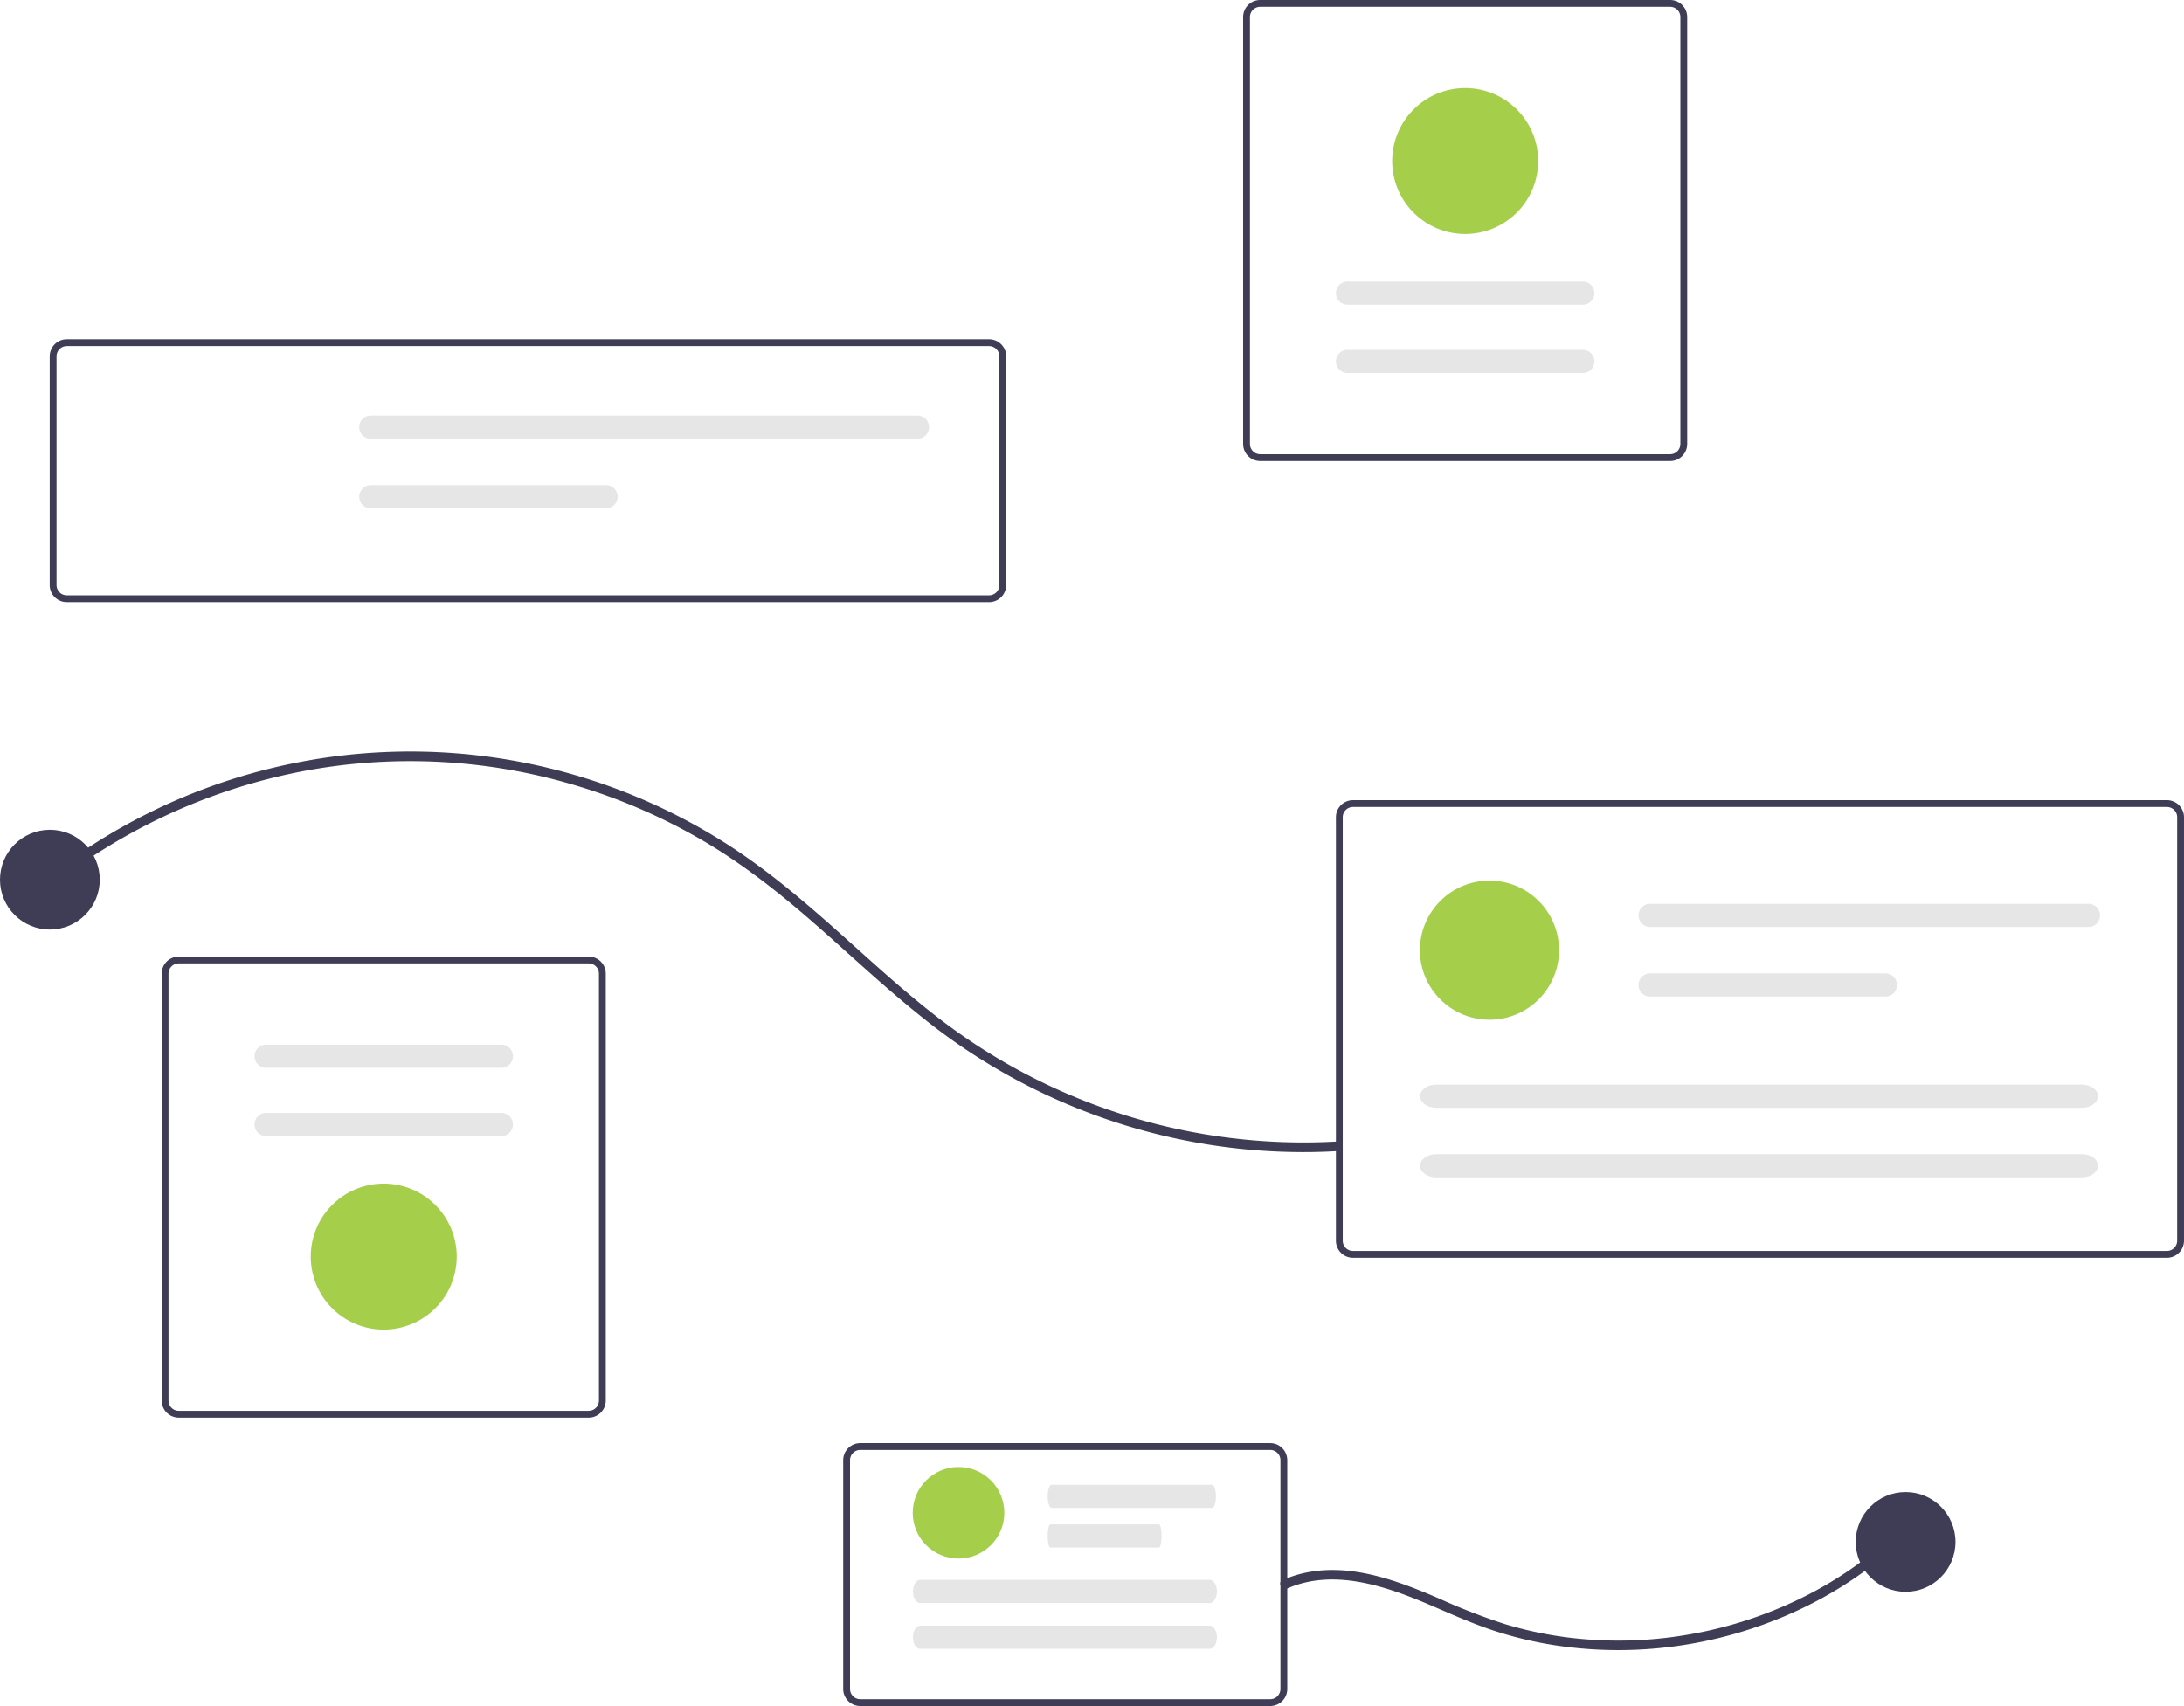 <svg xmlns="http://www.w3.org/2000/svg" width="551.184" height="430.588" viewBox="0 0 551.184 430.588">
  <g id="Groupe_4541" data-name="Groupe 4541" transform="translate(-189.883)">
    <path id="Tracé_8391" data-name="Tracé 8391" d="M439.8,154H207.034a4.316,4.316,0,0,1-4.31-4.31V91.949a4.316,4.316,0,0,1,4.31-4.31H439.8a4.316,4.316,0,0,1,4.31,4.31v57.74A4.316,4.316,0,0,1,439.8,154ZM207.034,89.363a2.589,2.589,0,0,0-2.586,2.586v57.74a2.59,2.59,0,0,0,2.586,2.586H439.8a2.59,2.59,0,0,0,2.586-2.586V91.949a2.589,2.589,0,0,0-2.586-2.586Z" transform="translate(-0.296 -2.019)" fill="#3f3d56"/>
    <path id="Tracé_8392" data-name="Tracé 8392" d="M285.6,107.352a2.926,2.926,0,0,0,0,5.853H423.558a2.926,2.926,0,0,0,0-5.853Z" transform="translate(-2.138 -2.473)" fill="#e6e6e6"/>
    <path id="Tracé_8393" data-name="Tracé 8393" d="M285.6,125.325a2.926,2.926,0,0,0,0,5.853h59.366a2.926,2.926,0,1,0,.007-5.853H285.6Z" transform="translate(-2.138 -2.887)" fill="#e6e6e6"/>
    <path id="Tracé_8394" data-name="Tracé 8394" d="M339.416,363.49H235.962a4.316,4.316,0,0,1-4.31-4.31V251.438a4.316,4.316,0,0,1,4.31-4.311H339.416a4.316,4.316,0,0,1,4.31,4.311V359.18A4.316,4.316,0,0,1,339.416,363.49ZM235.962,248.851a2.59,2.59,0,0,0-2.586,2.586V359.18a2.589,2.589,0,0,0,2.586,2.586H339.416A2.589,2.589,0,0,0,342,359.18V251.438a2.59,2.59,0,0,0-2.586-2.587Z" transform="translate(-0.962 -5.693)" fill="#3f3d56"/>
    <path id="Tracé_8395" data-name="Tracé 8395" d="M258.559,269.87a2.926,2.926,0,0,0,0,5.853h59.365a2.926,2.926,0,0,0,0-5.853Z" transform="translate(-1.515 -6.217)" fill="#e6e6e6"/>
    <path id="Tracé_8396" data-name="Tracé 8396" d="M258.559,287.518a2.926,2.926,0,1,0-.007,5.853h59.372a2.926,2.926,0,1,0,0-5.853Z" transform="translate(-1.515 -6.624)" fill="#e6e6e6"/>
    <path id="Tracé_8397" data-name="Tracé 8397" d="M288.577,342.623A18.421,18.421,0,1,1,307,324.2h0A18.442,18.442,0,0,1,288.577,342.623Z" transform="translate(-1.849 -7.045)" fill="#a5cf4b"/>
    <path id="Tracé_8398" data-name="Tracé 8398" d="M515.324,0H618.777a4.316,4.316,0,0,1,4.31,4.31V112.053a4.316,4.316,0,0,1-4.31,4.31H515.324a4.315,4.315,0,0,1-4.31-4.31V4.31A4.315,4.315,0,0,1,515.324,0ZM618.777,114.639a2.589,2.589,0,0,0,2.586-2.586V4.31a2.588,2.588,0,0,0-2.586-2.586H515.324a2.589,2.589,0,0,0-2.587,2.586V112.053a2.59,2.59,0,0,0,2.587,2.586Z" transform="translate(-7.398)" fill="#3f3d56"/>
    <path id="Tracé_8399" data-name="Tracé 8399" d="M597.285,96.227a2.926,2.926,0,0,0,.007-5.853H537.92a2.926,2.926,0,1,0-.007,5.853h59.372Z" transform="translate(-7.951 -2.082)" fill="#e6e6e6"/>
    <path id="Tracé_8400" data-name="Tracé 8400" d="M597.285,78.578a2.926,2.926,0,0,0,.007-5.853H537.92a2.926,2.926,0,1,0-.007,5.853h59.372Z" transform="translate(-7.951 -1.675)" fill="#e6e6e6"/>
    <path id="Tracé_8401" data-name="Tracé 8401" d="M567.938,22.742a18.421,18.421,0,1,1-18.421,18.421h0A18.441,18.441,0,0,1,567.938,22.742Z" transform="translate(-8.285 -0.524)" fill="#a5cf4b"/>
    <path id="Tracé_8402" data-name="Tracé 8402" d="M204.035,227.374a147.471,147.471,0,0,1,62.433-28.222,145.326,145.326,0,0,1,68.9,3.541,146.985,146.985,0,0,1,32.154,13.932c10.316,6.03,19.637,13.454,28.605,21.313,9.085,7.962,17.872,16.279,27.356,23.775a153.259,153.259,0,0,0,95.355,33.544q4.3.007,8.586-.236c1.549-.086,1.56-2.509,0-2.423a150.786,150.786,0,0,1-98.572-29.786c-9.83-7.351-18.806-15.755-27.968-23.9-8.884-7.9-18.005-15.577-28.084-21.92A148.36,148.36,0,0,0,209,220.726c-2.274,1.582-4.5,3.235-6.681,4.936-1.229.956.5,2.66,1.713,1.713Z" transform="translate(-0.277 -4.473)" fill="#3f3d56"/>
    <circle id="Ellipse_240" data-name="Ellipse 240" cx="12.589" cy="12.589" r="12.589" transform="translate(189.883 209.432)" fill="#3f3d56"/>
    <circle id="Ellipse_241" data-name="Ellipse 241" cx="12.589" cy="12.589" r="12.589" transform="translate(658.216 376.579)" fill="#3f3d56"/>
    <path id="Tracé_8403" data-name="Tracé 8403" d="M744.706,322.217H539.293a4.314,4.314,0,0,1-4.31-4.31V211.027a4.314,4.314,0,0,1,4.31-4.31H744.706a4.316,4.316,0,0,1,4.31,4.31v106.88A4.316,4.316,0,0,1,744.706,322.217ZM539.293,208.441a2.589,2.589,0,0,0-2.587,2.586v106.88a2.589,2.589,0,0,0,2.587,2.586H744.706a2.589,2.589,0,0,0,2.586-2.586V211.027a2.589,2.589,0,0,0-2.586-2.586Z" transform="translate(-7.95 -4.762)" fill="#3f3d56"/>
    <circle id="Ellipse_242" data-name="Ellipse 242" cx="17.559" cy="17.559" r="17.559" transform="translate(548.227 222.258)" fill="#a5cf4b"/>
    <circle id="Ellipse_243" data-name="Ellipse 243" cx="11.559" cy="11.559" r="11.559" transform="translate(420.227 370.258)" fill="#a5cf4b"/>
    <path id="Tracé_8404" data-name="Tracé 8404" d="M616.09,233.49a2.926,2.926,0,0,0-.007,5.853H726.7a2.926,2.926,0,0,0,0-5.853H616.09Z" transform="translate(-9.751 -5.379)" fill="#e6e6e6"/>
    <path id="Tracé_8405" data-name="Tracé 8405" d="M616.09,251.462a2.926,2.926,0,0,0-.007,5.853h59.372a2.926,2.926,0,0,0,0-5.853Z" transform="translate(-9.751 -5.793)" fill="#e6e6e6"/>
    <path id="Tracé_8406" data-name="Tracé 8406" d="M560.769,280.2c-2.226,0-4.037,1.313-4.037,2.926s1.811,2.927,4.037,2.927h162.99c2.226,0,4.037-1.313,4.037-2.927s-1.811-2.926-4.037-2.926Z" transform="translate(-8.451 -6.455)" fill="#e6e6e6"/>
    <path id="Tracé_8411" data-name="Tracé 8411" d="M558.542,280.2c-1,0-1.81,1.313-1.81,2.926s.812,2.927,1.81,2.927h73.1c1,0,1.81-1.313,1.81-2.927s-.812-2.926-1.81-2.926Z" transform="translate(-136.451 118.545)" fill="#e6e6e6"/>
    <path id="Tracé_8413" data-name="Tracé 8413" d="M557.734,280.2c-.553,0-1,1.313-1,2.926s.45,2.927,1,2.927h40.477c.553,0,1-1.313,1-2.927s-.45-2.926-1-2.926Z" transform="translate(-102.451 94.545)" fill="#e6e6e6"/>
    <path id="Tracé_8414" data-name="Tracé 8414" d="M557.411,280.2c-.374,0-.679,1.313-.679,2.926s.3,2.927.679,2.927h27.4c.374,0,.678-1.313.678-2.927s-.3-2.926-.678-2.926Z" transform="translate(-102.451 104.545)" fill="#e6e6e6"/>
    <path id="Tracé_8407" data-name="Tracé 8407" d="M560.769,298.169c-2.226,0-4.037,1.313-4.037,2.926s1.811,2.926,4.037,2.926h162.99c2.226,0,4.037-1.313,4.037-2.926s-1.811-2.926-4.037-2.926Z" transform="translate(-8.451 -6.869)" fill="#e6e6e6"/>
    <path id="Tracé_8412" data-name="Tracé 8412" d="M558.542,298.169c-1,0-1.81,1.313-1.81,2.926s.812,2.926,1.81,2.926h73.1c1,0,1.81-1.313,1.81-2.926s-.812-2.926-1.81-2.926Z" transform="translate(-136.451 112.131)" fill="#e6e6e6"/>
    <path id="Tracé_8408" data-name="Tracé 8408" d="M522.449,409.971c11.589-5.026,24.528-.644,35.45,3.989,5.625,2.387,11.191,4.934,17.013,6.818a96.953,96.953,0,0,0,15,3.554,105.942,105.942,0,0,0,30.812.189,107.608,107.608,0,0,0,29.737-8.646A100.548,100.548,0,0,0,676.2,399.049q1.462-1.32,2.869-2.7c1.115-1.092-.6-2.8-1.714-1.713a97.666,97.666,0,0,1-25.106,17.723,105.149,105.149,0,0,1-29.168,9.37,103.023,103.023,0,0,1-30.737.531,96.831,96.831,0,0,1-15.05-3.272,159.427,159.427,0,0,1-16.61-6.451c-11.025-4.735-23.274-9.371-35.389-6.106a29.494,29.494,0,0,0-4.064,1.451c-1.426.619-.194,2.706,1.222,2.092Z" transform="translate(-7.619 -9.083)" fill="#3f3d56"/>
    <path id="Tracé_8410" data-name="Tracé 8410" d="M515.463,439.177H412.01a4.315,4.315,0,0,1-4.31-4.31v-57.74a4.315,4.315,0,0,1,4.31-4.31H515.463a4.316,4.316,0,0,1,4.31,4.31v57.74A4.316,4.316,0,0,1,515.463,439.177ZM412.01,374.54a2.589,2.589,0,0,0-2.587,2.586v57.74a2.59,2.59,0,0,0,2.587,2.586H515.463a2.589,2.589,0,0,0,2.586-2.586v-57.74a2.588,2.588,0,0,0-2.586-2.586Z" transform="translate(-5.018 -8.589)" fill="#3f3d56"/>
  </g>
</svg>
